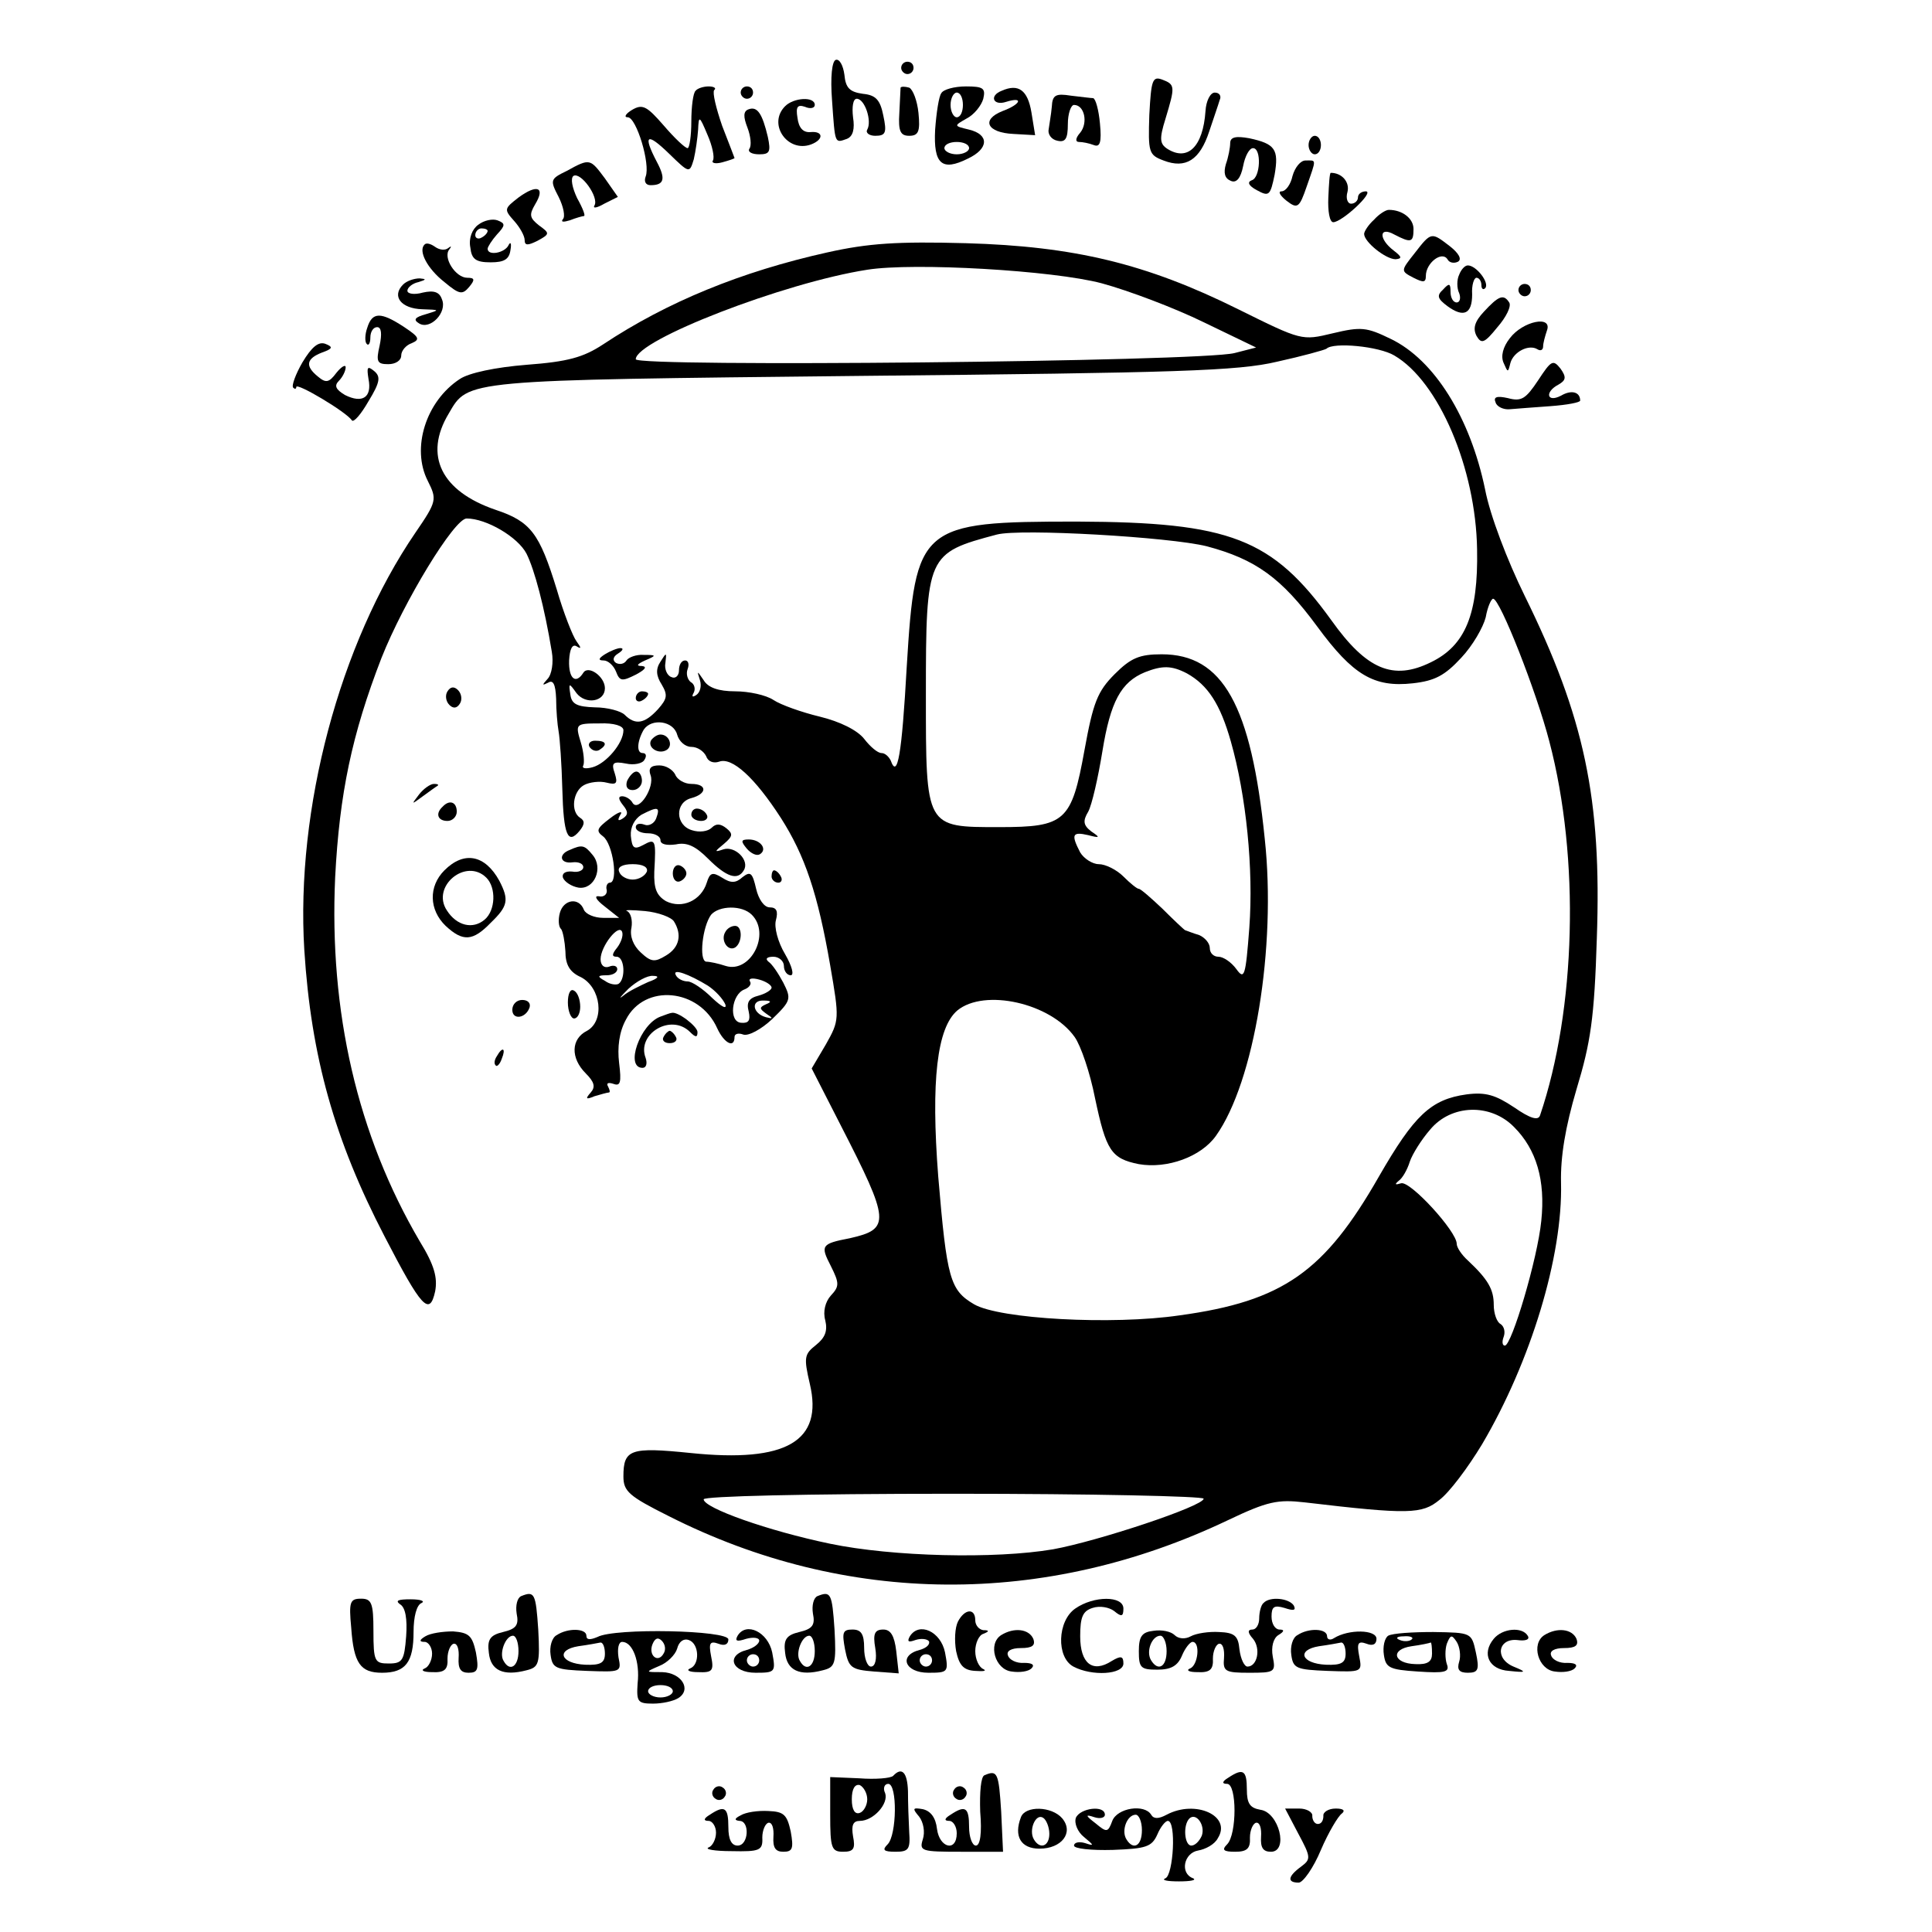 <?xml version="1.0" standalone="no"?>
<!DOCTYPE svg PUBLIC "-//W3C//DTD SVG 20010904//EN"
 "http://www.w3.org/TR/2001/REC-SVG-20010904/DTD/svg10.dtd">
<svg version="1.0" xmlns="http://www.w3.org/2000/svg"
 width="313pt" height="313pt" viewBox="0 0 313 313"
 preserveAspectRatio="xMidYMid meet">
<g transform="translate(0,313) scale(0.1,-0.1)"
fill="#000000" stroke="none">
<path d="M1354 3033 c-6 -2 -9 -27 -6 -66 5 -71 4 -69 24 -62 10 4 13 16 10
35 -2 17 0 30 6 30 13 0 25 -36 17 -50 -3 -5 3 -10 13 -10 17 0 19 5 13 33 -5
25 -12 33 -33 35 -21 3 -28 9 -30 31 -2 15 -8 26 -14 24z"/>
<path d="M1460 3020 c0 -5 5 -10 10 -10 6 0 10 5 10 10 0 6 -4 10 -10 10 -5 0
-10 -4 -10 -10z"/>
<path d="M1862 2944 c-2 -61 -1 -65 23 -74 36 -14 59 1 74 47 7 21 15 44 17
51 3 6 0 12 -8 12 -7 0 -14 -13 -15 -30 -4 -58 -29 -82 -62 -61 -12 8 -13 16
-3 48 16 53 16 56 -5 64 -16 6 -18 -1 -21 -57z"/>
<path d="M1127 2983 c-4 -3 -7 -26 -7 -50 0 -23 -3 -43 -6 -43 -4 0 -21 16
-39 37 -27 31 -34 35 -51 25 -10 -6 -14 -12 -7 -12 14 0 37 -76 29 -96 -3 -8
0 -14 8 -14 22 0 25 10 10 38 -23 44 -16 48 20 13 33 -32 33 -32 40 -9 3 13 6
34 7 48 1 23 2 23 15 -8 8 -18 12 -37 9 -42 -3 -4 4 -6 15 -3 11 3 20 6 20 7
0 0 -9 24 -20 52 -10 29 -16 54 -13 58 4 3 0 6 -9 6 -8 0 -18 -3 -21 -7z"/>
<path d="M1200 2980 c0 -5 5 -10 10 -10 6 0 10 5 10 10 0 6 -4 10 -10 10 -5 0
-10 -4 -10 -10z"/>
<path d="M1459 2988 c0 -1 -1 -20 -2 -41 -2 -30 2 -37 16 -37 15 0 18 7 15 37
-2 20 -9 38 -15 41 -7 2 -13 2 -14 0z"/>
<path d="M1525 2979 c-4 -5 -8 -32 -10 -59 -3 -56 11 -68 53 -47 34 16 35 39
2 47 -25 6 -25 6 -4 18 12 6 24 21 27 32 4 17 0 20 -28 20 -19 0 -37 -5 -40
-11z m35 -19 c0 -11 -4 -20 -10 -20 -5 0 -10 9 -10 20 0 11 5 20 10 20 6 0 10
-9 10 -20z m10 -70 c0 -5 -9 -10 -20 -10 -11 0 -20 5 -20 10 0 6 9 10 20 10
11 0 20 -4 20 -10z"/>
<path d="M1623 2983 c-21 -8 -14 -25 7 -18 29 9 24 -4 -6 -15 -35 -14 -25 -35
18 -37 l35 -2 -6 37 c-6 36 -21 47 -48 35z"/>
<path d="M1704 2957 c-1 -12 -4 -28 -5 -36 -2 -8 4 -17 14 -19 13 -3 17 3 17
27 0 17 5 31 10 31 17 0 23 -29 10 -45 -8 -9 -8 -15 -2 -15 6 0 16 -2 24 -5
10 -4 13 4 10 35 -2 22 -7 40 -11 41 -3 0 -19 2 -36 4 -25 4 -30 1 -31 -18z"/>
<path d="M1272 2958 c-29 -29 4 -76 42 -62 21 8 20 22 -1 20 -12 -1 -19 7 -21
23 -3 18 0 22 12 18 9 -4 16 -2 16 3 0 14 -34 12 -48 -2z"/>
<path d="M1213 2953 c-9 -3 -9 -12 -2 -30 5 -13 7 -29 3 -34 -3 -5 4 -9 16 -9
17 0 19 4 14 28 -9 38 -17 50 -31 45z"/>
<path d="M1993 2898 c0 -7 -3 -23 -7 -34 -4 -14 -2 -23 8 -27 9 -4 16 4 20 24
3 16 10 29 16 29 14 0 12 -48 -2 -52 -8 -3 -5 -9 8 -16 20 -11 22 -9 29 25 7
41 1 50 -41 59 -22 4 -31 2 -31 -8z"/>
<path d="M2120 2895 c0 -8 5 -15 10 -15 6 0 10 7 10 15 0 8 -4 15 -10 15 -5 0
-10 -7 -10 -15z"/>
<path d="M918 2853 c-27 -13 -27 -15 -13 -42 8 -16 11 -32 7 -36 -4 -5 1 -5
11 -2 10 4 21 7 23 7 3 0 -2 13 -11 29 -8 17 -11 32 -6 36 12 7 42 -35 34 -48
-3 -5 4 -4 16 3 l22 11 -21 30 c-24 32 -24 33 -62 12z"/>
<path d="M2094 2845 c-3 -14 -11 -25 -18 -25 -6 0 -2 -7 8 -15 18 -14 21 -12
33 23 16 46 16 42 -2 42 -8 0 -17 -11 -21 -25z"/>
<path d="M2152 2810 c-1 -22 2 -40 8 -40 14 0 67 49 53 50 -7 0 -13 -4 -13
-10 0 -5 -5 -10 -11 -10 -6 0 -9 9 -6 19 4 16 -9 31 -27 31 -2 0 -3 -18 -4
-40z"/>
<path d="M840 2810 c-23 -18 -24 -19 -7 -38 9 -10 17 -24 17 -31 0 -9 5 -9 21
-1 20 11 20 12 2 25 -15 12 -16 17 -6 34 17 28 3 33 -27 11z"/>
<path d="M2226 2774 c-9 -8 -16 -19 -16 -23 0 -13 35 -41 51 -41 11 1 10 4 -3
14 -25 19 -24 40 1 26 27 -14 31 -13 31 9 0 17 -18 31 -40 31 -5 0 -16 -7 -24
-16z"/>
<path d="M775 2766 c-10 -7 -16 -22 -13 -37 2 -19 9 -24 33 -24 22 0 30 5 32
20 2 11 0 14 -3 8 -6 -13 -34 -18 -34 -6 0 3 7 14 15 23 14 15 14 18 1 23 -8
3 -22 0 -31 -7z m15 -10 c0 -3 -4 -8 -10 -11 -5 -3 -10 -1 -10 4 0 6 5 11 10
11 6 0 10 -2 10 -4z"/>
<path d="M2292 2720 c-23 -29 -23 -29 -2 -40 16 -8 20 -8 20 3 0 21 26 41 35
27 3 -6 11 -7 17 -4 7 4 1 14 -13 25 -30 23 -30 24 -57 -11z"/>
<path d="M688 2734 c-11 -10 4 -39 32 -61 24 -20 29 -21 40 -8 10 12 9 15 -3
15 -19 0 -40 33 -29 46 4 5 3 6 -2 2 -5 -4 -14 -3 -21 2 -7 5 -14 7 -17 4z"/>
<path d="M1340 2721 c-139 -31 -259 -80 -363 -149 -32 -21 -57 -28 -124 -33
-50 -4 -93 -13 -108 -23 -55 -36 -79 -112 -52 -165 15 -30 15 -33 -20 -84
-123 -180 -194 -448 -180 -676 11 -173 49 -308 130 -464 60 -116 73 -130 82
-89 4 22 -1 42 -25 81 -101 172 -147 372 -137 590 7 135 27 231 75 355 36 91
118 226 138 226 32 0 83 -30 97 -57 13 -26 29 -86 41 -159 3 -17 0 -37 -7 -44
-9 -10 -9 -11 1 -6 8 5 12 -2 13 -26 0 -18 2 -42 4 -53 2 -11 5 -53 6 -93 2
-76 9 -91 28 -68 8 10 9 16 1 21 -16 10 -12 43 6 53 9 5 26 7 37 4 16 -4 18
-1 13 15 -6 17 -3 20 18 16 13 -3 27 0 30 6 4 6 3 11 -3 11 -10 0 -9 19 2 38
13 19 48 14 54 -8 3 -11 13 -20 23 -20 10 0 20 -7 24 -15 3 -9 12 -12 21 -9
21 8 58 -26 100 -91 39 -61 60 -123 80 -239 15 -87 15 -89 -7 -128 l-23 -39
47 -92 c80 -156 81 -168 15 -183 -47 -9 -48 -12 -31 -45 14 -28 14 -33 0 -48
-9 -10 -13 -26 -9 -40 4 -17 0 -28 -15 -40 -19 -15 -20 -20 -10 -63 22 -93
-38 -128 -193 -112 -98 10 -109 6 -109 -38 0 -24 9 -32 73 -64 288 -146 610
-148 906 -7 65 31 81 34 125 29 169 -20 190 -19 218 4 16 12 46 52 69 90 79
134 131 305 128 424 -1 42 7 90 25 151 23 76 29 115 33 245 8 226 -20 358
-117 555 -28 57 -56 130 -64 172 -24 116 -82 210 -153 244 -39 19 -48 20 -94
9 -50 -12 -50 -12 -153 39 -149 74 -266 102 -441 107 -111 3 -158 0 -225 -15z
m445 -50 c44 -12 118 -40 165 -63 l85 -41 -35 -9 c-56 -14 -970 -23 -970 -10
0 31 240 124 375 145 75 12 301 -1 380 -22z m474 -117 c72 -42 132 -183 134
-314 2 -105 -19 -156 -75 -183 -61 -30 -104 -12 -161 68 -96 133 -164 159
-412 160 -255 0 -262 -6 -276 -235 -8 -143 -15 -183 -26 -152 -3 6 -9 12 -15
12 -6 0 -18 10 -28 23 -11 14 -39 28 -72 36 -29 7 -63 19 -75 27 -12 8 -40 14
-62 14 -27 0 -44 6 -51 18 -11 16 -11 16 -6 0 3 -10 0 -20 -6 -24 -6 -4 -8 -3
-4 4 3 6 1 14 -5 17 -5 4 -8 13 -5 21 3 8 1 14 -4 14 -6 0 -10 -7 -10 -16 0
-9 -6 -14 -12 -11 -7 2 -12 13 -10 23 2 17 2 18 -8 2 -8 -12 -7 -23 2 -37 10
-17 9 -23 -6 -40 -22 -24 -37 -26 -54 -9 -6 6 -28 12 -48 12 -29 1 -38 5 -40
21 -3 19 -2 19 10 2 15 -19 46 -14 46 8 0 19 -27 38 -35 25 -12 -19 -24 -10
-23 20 1 18 5 27 12 23 8 -5 8 -3 0 8 -6 8 -21 46 -32 84 -28 91 -42 110 -99
129 -88 30 -117 88 -76 156 32 55 21 54 668 61 513 5 611 8 674 23 41 9 77 19
80 21 11 11 85 4 110 -11z m-304 -309 c79 -21 121 -51 179 -130 58 -79 92 -99
155 -92 36 4 52 13 78 41 19 20 36 50 40 66 3 17 9 30 12 30 11 0 70 -150 91
-231 50 -190 43 -435 -15 -606 -3 -9 -16 -5 -42 13 -30 20 -46 25 -77 21 -58
-8 -85 -34 -142 -133 -88 -154 -155 -202 -323 -225 -109 -16 -292 -6 -333 18
-39 23 -44 41 -58 207 -12 155 -2 241 31 269 44 36 151 12 190 -43 10 -14 25
-58 33 -99 18 -85 26 -98 71 -107 46 -8 101 12 125 46 62 87 98 305 79 481
-22 217 -68 299 -167 299 -36 0 -50 -6 -76 -32 -28 -28 -35 -46 -49 -123 -21
-116 -31 -125 -138 -125 -120 0 -119 -2 -119 215 0 226 2 229 115 259 38 10
280 -4 340 -19z m-32 -206 c34 -19 54 -50 71 -110 25 -88 37 -207 30 -302 -6
-79 -8 -85 -21 -67 -8 11 -21 20 -29 20 -8 0 -14 6 -14 14 0 8 -8 17 -17 21
-10 3 -20 7 -23 8 -2 1 -19 17 -37 35 -18 17 -35 32 -38 32 -3 0 -14 9 -25 20
-11 11 -29 20 -40 20 -10 0 -24 9 -30 19 -15 29 -13 34 13 28 19 -5 20 -4 5 6
-13 10 -14 17 -5 32 6 11 16 55 23 98 13 80 30 112 69 128 28 11 43 11 68 -2z
m-913 -92 c0 -21 -28 -54 -50 -60 -11 -3 -18 -2 -15 3 2 4 1 21 -4 37 -9 30
-9 31 30 31 24 1 39 -4 39 -11z m1443 -643 c36 -36 51 -86 44 -152 -6 -61 -48
-202 -59 -202 -4 0 -5 6 -2 14 3 8 1 17 -5 21 -6 3 -11 17 -11 31 0 25 -9 41
-42 72 -10 9 -18 21 -18 27 0 20 -75 102 -90 98 -10 -3 -11 -2 -4 4 6 4 14 18
18 31 4 12 19 36 33 52 34 41 98 43 136 4z m-503 -602 c0 -12 -172 -69 -244
-82 -94 -16 -260 -12 -361 9 -101 21 -205 58 -205 72 0 5 163 9 405 9 223 0
405 -4 405 -8z"/>
<path d="M980 2070 c-11 -7 -11 -10 -2 -10 7 0 16 -8 20 -18 6 -16 10 -16 32
-5 15 8 19 13 10 14 -10 0 -8 3 5 9 19 8 19 9 -2 9 -12 1 -25 -4 -28 -9 -4 -6
-11 -7 -17 -4 -6 4 -5 10 3 15 8 5 10 9 4 9 -5 0 -17 -5 -25 -10z"/>
<path d="M1030 1999 c0 -5 5 -7 10 -4 6 3 10 8 10 11 0 2 -4 4 -10 4 -5 0 -10
-5 -10 -11z"/>
<path d="M955 1920 c4 -6 11 -8 16 -5 14 9 11 15 -7 15 -8 0 -12 -5 -9 -10z"/>
<path d="M2364 2685 c-4 -8 -4 -22 0 -30 3 -8 1 -15 -4 -15 -6 0 -10 8 -10 17
0 14 -2 15 -12 4 -11 -10 -9 -15 7 -27 26 -19 40 -13 40 19 -1 15 3 27 7 27 4
0 8 -5 8 -12 0 -6 3 -8 6 -5 8 8 -14 37 -28 37 -5 0 -11 -7 -14 -15z"/>
<path d="M653 2669 c-19 -19 -3 -39 31 -40 29 -1 29 -1 6 -8 -18 -5 -21 -9
-11 -15 18 -11 46 18 37 39 -4 12 -13 15 -31 11 -14 -4 -25 -2 -25 3 0 5 8 12
18 14 13 4 13 5 2 6 -9 0 -21 -4 -27 -10z"/>
<path d="M2460 2660 c0 -5 5 -10 10 -10 6 0 10 5 10 10 0 6 -4 10 -10 10 -5 0
-10 -4 -10 -10z"/>
<path d="M2404 2625 c-15 -16 -18 -27 -12 -39 8 -14 13 -12 34 14 14 16 23 34
19 40 -9 14 -17 11 -41 -15z"/>
<path d="M595 2599 c-4 -11 -4 -23 -1 -26 3 -4 6 1 6 10 0 10 5 17 11 17 7 0
8 -11 4 -30 -6 -26 -4 -30 14 -30 12 0 21 6 21 14 0 8 8 17 17 20 14 6 12 10
-12 26 -38 25 -52 25 -60 -1z"/>
<path d="M2446 2582 c-11 -14 -15 -29 -10 -40 7 -16 7 -16 11 0 5 18 30 31 44
22 5 -3 9 -1 9 5 0 5 3 16 6 25 10 26 -39 16 -60 -12z"/>
<path d="M490 2543 c-11 -19 -18 -38 -15 -41 3 -3 5 -2 5 1 0 8 82 -41 90 -54
3 -4 15 10 27 31 19 31 20 40 9 49 -11 9 -12 6 -9 -13 6 -30 -10 -40 -38 -26
-15 9 -18 15 -10 23 6 6 11 16 11 22 0 5 -7 1 -15 -9 -12 -16 -17 -17 -30 -6
-21 17 -19 29 7 39 17 6 18 9 5 14 -11 4 -22 -5 -37 -30z"/>
<path d="M2492 2514 c-20 -30 -27 -35 -49 -29 -18 4 -24 2 -20 -7 2 -7 13 -12
23 -11 10 1 40 3 66 5 27 2 48 6 48 9 0 14 -14 18 -31 8 -23 -12 -27 6 -4 18
12 7 13 12 3 26 -12 15 -15 13 -36 -19z"/>
<path d="M725 2010 c-4 -6 -3 -16 3 -22 6 -6 12 -6 17 2 4 6 3 16 -3 22 -6 6
-12 6 -17 -2z"/>
<path d="M1055 1931 c-7 -12 12 -24 25 -16 11 7 4 25 -10 25 -5 0 -11 -4 -15
-9z"/>
<path d="M1054 1874 c7 -19 -19 -60 -29 -45 -3 6 -11 11 -17 11 -7 0 -6 -5 1
-14 9 -11 9 -16 0 -22 -8 -5 -9 -3 -4 6 5 7 -3 5 -17 -6 -21 -16 -23 -20 -11
-29 16 -12 25 -75 11 -75 -4 0 -7 -6 -5 -12 1 -7 -5 -12 -13 -10 -8 1 -4 -6 9
-16 l24 -19 -26 0 c-14 0 -28 6 -31 13 -8 21 -33 17 -39 -5 -3 -11 -2 -23 2
-26 3 -4 6 -20 7 -36 0 -22 7 -34 25 -42 33 -17 39 -71 10 -87 -26 -13 -27
-44 -2 -69 14 -14 16 -22 8 -31 -9 -10 -8 -12 6 -6 10 3 21 6 23 6 3 0 2 4 -1
10 -3 5 0 7 9 4 11 -4 13 2 9 34 -3 25 0 50 11 70 30 59 119 51 148 -14 11
-24 28 -33 28 -14 0 5 6 7 14 4 8 -3 29 8 47 25 31 30 31 33 18 59 -8 15 -18
30 -24 34 -6 5 -2 8 8 8 9 0 17 -7 17 -15 0 -8 5 -15 11 -15 6 0 2 15 -9 34
-12 20 -18 44 -15 55 4 15 1 21 -10 21 -9 0 -18 13 -22 30 -6 26 -9 29 -22 19
-11 -10 -19 -10 -33 -1 -16 10 -20 8 -25 -8 -9 -29 -40 -43 -66 -30 -15 9 -20
20 -19 48 3 52 2 54 -18 43 -15 -8 -18 -5 -20 15 -1 14 6 27 17 34 27 14 31
13 24 -6 -3 -8 -12 -13 -19 -10 -8 3 -14 1 -14 -4 0 -6 9 -10 20 -10 11 0 20
-5 20 -11 0 -7 10 -9 25 -7 18 4 32 -3 52 -23 30 -30 48 -36 58 -19 10 16 -14
40 -33 34 -15 -5 -15 -4 1 9 14 12 15 16 4 25 -10 8 -17 8 -24 1 -6 -6 -20 -8
-32 -4 -27 8 -28 45 -1 52 26 7 26 23 0 23 -11 0 -23 7 -26 15 -4 8 -15 15
-26 15 -14 0 -18 -5 -14 -16z m-6 -156 c-3 -7 -13 -13 -23 -13 -10 0 -20 6
-22 13 -3 7 5 12 22 12 17 0 25 -5 23 -12z m44 -81 c13 -21 9 -42 -13 -55 -18
-11 -24 -11 -41 5 -12 11 -18 26 -15 40 2 12 -1 24 -7 27 -6 2 7 2 29 0 21 -2
43 -10 47 -17z m126 11 c31 -31 -2 -95 -42 -83 -12 4 -26 7 -32 7 -12 2 -6 57
8 76 13 15 50 16 66 0z m-218 -53 c-9 -11 -9 -15 -1 -15 13 0 15 -36 3 -44 -4
-2 -14 -1 -22 5 -13 7 -12 9 3 9 9 0 17 4 17 10 0 5 -6 7 -13 4 -8 -3 -14 2
-14 12 0 21 30 59 35 44 2 -6 -2 -17 -8 -25z m147 -62 c12 -8 24 -21 28 -30 3
-9 -6 -4 -21 10 -15 15 -33 27 -40 27 -7 0 -16 4 -19 10 -7 12 21 2 52 -17z
m-97 6 c-13 -6 -32 -15 -40 -22 -9 -7 -5 -2 8 11 13 12 31 22 40 21 11 0 9 -4
-8 -10z m200 -9 c0 -4 -10 -10 -21 -13 -16 -4 -20 -11 -16 -26 3 -14 0 -19
-12 -18 -21 1 -16 46 5 54 8 3 12 9 9 13 -3 5 4 6 15 3 11 -3 20 -9 20 -13z
m-9 -27 c-11 -5 -11 -7 0 -15 12 -8 12 -9 0 -6 -22 6 -25 28 -4 27 12 0 14 -2
4 -6z"/>
<path d="M1175 1620 c-8 -13 4 -32 16 -25 12 8 12 35 0 35 -6 0 -13 -4 -16
-10z"/>
<path d="M1016 1865 c-3 -9 0 -15 9 -15 8 0 15 7 15 15 0 8 -4 15 -9 15 -5 0
-11 -7 -15 -15z"/>
<path d="M679 1843 c-13 -17 -13 -17 6 -3 11 8 22 16 24 17 2 2 0 3 -6 3 -6 0
-17 -8 -24 -17z"/>
<path d="M717 1823 c-12 -11 -8 -23 8 -23 8 0 15 7 15 15 0 16 -12 20 -23 8z"/>
<path d="M1120 1810 c0 -5 7 -10 16 -10 8 0 12 5 9 10 -3 6 -10 10 -16 10 -5
0 -9 -4 -9 -10z"/>
<path d="M1210 1755 c7 -8 16 -12 21 -9 13 8 1 24 -18 24 -13 0 -13 -3 -3 -15z"/>
<path d="M923 1753 c-19 -7 -16 -23 5 -20 9 1 17 -2 17 -8 0 -5 -8 -9 -18 -7
-11 1 -17 -3 -15 -10 3 -7 14 -14 25 -16 26 -4 41 32 23 53 -13 16 -17 17 -37
8z"/>
<path d="M720 1720 c-26 -26 -25 -64 2 -90 28 -26 44 -25 73 5 28 27 30 37 14
68 -23 42 -57 49 -89 17z m68 -12 c16 -16 15 -53 -3 -68 -19 -16 -45 -10 -61
15 -26 39 31 86 64 53z"/>
<path d="M1090 1715 c0 -9 5 -15 11 -13 6 2 11 8 11 13 0 5 -5 11 -11 13 -6 2
-11 -4 -11 -13z"/>
<path d="M1250 1710 c0 -5 5 -10 11 -10 5 0 7 5 4 10 -3 6 -8 10 -11 10 -2 0
-4 -4 -4 -10z"/>
<path d="M920 1506 c0 -14 5 -26 10 -26 6 0 10 9 10 19 0 11 -4 23 -10 26 -6
4 -10 -5 -10 -19z"/>
<path d="M830 1494 c0 -17 22 -14 28 4 2 7 -3 12 -12 12 -9 0 -16 -7 -16 -16z"/>
<path d="M1070 1483 c-33 -12 -58 -83 -29 -83 6 0 8 7 5 16 -15 39 41 73 72
42 9 -9 12 -9 12 0 0 9 -32 34 -42 31 -2 0 -10 -3 -18 -6z"/>
<path d="M1075 1450 c-3 -5 1 -10 10 -10 9 0 13 5 10 10 -3 6 -8 10 -10 10 -2
0 -7 -4 -10 -10z"/>
<path d="M805 1419 c-4 -6 -5 -12 -2 -15 2 -3 7 2 10 11 7 17 1 20 -8 4z"/>
<path d="M844 544 c-6 -3 -9 -15 -7 -28 4 -19 -1 -25 -22 -30 -21 -5 -26 -12
-23 -34 3 -28 23 -38 61 -28 20 5 22 10 19 66 -4 59 -6 63 -28 54z m-4 -89 c0
-25 -14 -34 -24 -16 -8 12 3 41 15 41 5 0 9 -11 9 -25z"/>
<path d="M1324 544 c-6 -3 -9 -15 -7 -28 4 -19 -1 -25 -22 -30 -21 -5 -26 -12
-23 -34 3 -28 23 -38 61 -28 20 5 22 10 19 66 -4 59 -6 63 -28 54z m-4 -89 c0
-25 -14 -34 -24 -16 -8 12 3 41 15 41 5 0 9 -11 9 -25z"/>
<path d="M569 493 c4 -58 15 -73 50 -73 38 0 51 17 51 66 0 25 5 44 13 47 6 3
-1 6 -18 6 -20 0 -25 -2 -17 -8 9 -5 12 -24 10 -52 -3 -39 -6 -44 -28 -44 -23
0 -25 3 -25 53 0 45 -3 52 -20 52 -18 0 -20 -5 -16 -47z"/>
<path d="M1742 524 c-29 -20 -31 -79 -3 -94 30 -16 81 -13 81 5 0 12 -4 13
-19 4 -31 -20 -51 -4 -51 40 0 31 4 41 20 46 12 4 27 1 35 -5 12 -10 15 -9 15
4 0 21 -48 21 -78 0z"/>
<path d="M2047 533 c-4 -3 -7 -15 -7 -25 0 -10 -5 -18 -11 -18 -8 0 -8 -5 1
-15 13 -16 7 -45 -9 -45 -5 0 -11 12 -13 28 -2 22 -8 27 -33 28 -16 1 -37 -2
-46 -7 -9 -5 -20 -4 -26 2 -6 6 -21 9 -34 7 -19 -2 -24 -9 -24 -33 0 -27 3
-30 30 -30 22 0 33 6 40 23 5 12 13 22 17 22 13 0 9 -38 -4 -43 -7 -3 -2 -6
12 -6 20 -1 26 4 25 22 0 12 5 23 10 24 6 1 9 -9 8 -23 -2 -22 2 -24 41 -24
41 0 43 1 38 26 -3 16 1 30 9 35 10 6 10 9 2 9 -7 0 -13 9 -13 21 0 16 4 19
21 14 15 -5 19 -4 15 4 -8 12 -39 15 -49 4z m-157 -78 c0 -26 -14 -33 -25 -15
-9 14 1 40 15 40 5 0 10 -11 10 -25z"/>
<path d="M1552 503 c-5 -10 -6 -31 -3 -48 5 -23 12 -31 31 -32 14 -1 19 0 13
3 -7 3 -13 16 -13 29 0 13 6 26 13 28 10 4 10 6 0 6 -7 1 -13 8 -13 16 0 20
-17 19 -28 -2z"/>
<path d="M689 479 c-10 -6 -10 -9 -1 -9 6 0 12 -9 12 -19 0 -11 -6 -22 -12
-24 -7 -3 -2 -6 12 -6 20 -1 26 4 25 22 0 12 5 23 10 24 6 1 9 -9 8 -23 -1
-17 3 -24 16 -24 15 0 17 5 12 33 -6 27 -11 32 -37 34 -17 0 -37 -3 -45 -8z"/>
<path d="M902 481 c-8 -4 -12 -19 -10 -32 3 -22 8 -24 59 -26 55 -2 56 -2 51
22 -2 14 0 25 6 25 17 0 29 -32 25 -67 -2 -30 0 -33 25 -33 15 0 33 4 41 9 22
14 5 41 -26 42 -28 0 -28 0 -5 10 13 5 26 18 29 28 3 12 11 17 19 14 17 -6 18
-40 2 -46 -7 -3 -1 -6 13 -6 23 -1 26 2 21 26 -4 21 -2 25 12 20 10 -4 16 -1
16 7 0 15 -184 19 -212 4 -12 -5 -18 -5 -18 2 0 12 -30 13 -48 1z m173 -30
c-9 -16 -25 -3 -18 15 4 10 9 12 15 6 6 -6 7 -15 3 -21z m-95 0 c0 -15 -7 -19
-32 -18 -40 2 -48 24 -11 30 15 2 31 5 36 6 4 0 7 -8 7 -18z m110 -61 c0 -5
-9 -10 -20 -10 -11 0 -20 5 -20 10 0 6 9 10 20 10 11 0 20 -4 20 -10z"/>
<path d="M1195 480 c-5 -9 -1 -10 14 -5 11 3 21 2 21 -3 0 -5 -9 -12 -20 -15
-35 -9 -24 -37 14 -37 32 0 33 1 27 33 -7 33 -42 50 -56 27z m35 -40 c0 -5 -4
-10 -10 -10 -5 0 -10 5 -10 10 0 6 5 10 10 10 6 0 10 -4 10 -10z"/>
<path d="M1369 458 c6 -30 10 -33 47 -36 l40 -3 -4 36 c-3 25 -9 35 -21 35
-14 0 -17 -7 -13 -30 3 -18 0 -30 -7 -30 -6 0 -11 14 -11 30 0 23 -5 30 -19
30 -16 0 -17 -5 -12 -32z"/>
<path d="M1474 479 c-5 -9 -2 -10 9 -6 9 3 19 2 22 -2 2 -5 -4 -11 -15 -14
-35 -9 -24 -37 14 -37 32 0 33 1 27 33 -7 34 -42 50 -57 26z m36 -39 c0 -5 -4
-10 -10 -10 -5 0 -10 5 -10 10 0 6 5 10 10 10 6 0 10 -4 10 -10z"/>
<path d="M1622 481 c-22 -14 -10 -56 17 -59 13 -2 27 0 32 5 6 6 1 9 -12 9
-12 -1 -24 5 -26 12 -3 7 5 12 21 12 18 0 24 4 20 15 -7 16 -31 19 -52 6z"/>
<path d="M2102 481 c-8 -4 -12 -19 -10 -32 3 -22 8 -24 59 -26 56 -2 56 -2 51
24 -4 21 -2 25 12 20 10 -4 16 -1 16 8 0 15 -45 16 -69 1 -6 -4 -11 -2 -11 3
0 13 -30 14 -48 2z m78 -30 c0 -15 -7 -19 -32 -18 -40 2 -48 24 -11 30 15 2
31 5 36 6 4 0 7 -8 7 -18z"/>
<path d="M2249 480 c-6 -4 -9 -18 -7 -31 3 -21 9 -24 55 -27 44 -3 52 -1 47
12 -3 9 -3 24 0 33 6 15 8 15 16 3 5 -8 7 -23 4 -32 -4 -13 0 -18 14 -18 17 0
19 5 13 33 -7 32 -7 32 -69 33 -33 0 -66 -2 -73 -6z m38 -6 c-3 -3 -12 -4 -19
-1 -8 3 -5 6 6 6 11 1 17 -2 13 -5z m33 -23 c0 -13 -7 -18 -27 -17 -36 1 -41
24 -6 29 15 2 29 5 31 6 1 0 2 -7 2 -18z"/>
<path d="M2420 475 c-20 -24 -8 -50 25 -52 28 -3 29 -2 7 7 -31 13 -25 46 6
43 14 -2 21 1 17 7 -9 15 -41 12 -55 -5z"/>
<path d="M2502 481 c-22 -14 -10 -56 17 -59 13 -2 27 0 32 5 6 6 1 9 -12 9
-12 -1 -24 5 -26 12 -3 7 5 12 21 12 18 0 24 4 20 15 -7 16 -31 19 -52 6z"/>
<path d="M1447 253 c-4 -4 -29 -6 -55 -4 l-47 2 0 -61 c0 -54 2 -60 21 -60 17
0 20 5 16 25 -3 18 0 25 11 25 22 0 47 28 41 45 -4 8 -1 15 5 15 15 0 14 -83
-1 -98 -9 -9 -7 -12 13 -12 21 0 24 4 22 32 -1 18 -2 48 -2 66 -1 31 -10 40
-24 25z m-42 -38 c0 -10 -6 -20 -12 -22 -8 -3 -13 5 -13 22 0 17 5 25 13 23 6
-3 12 -13 12 -23z"/>
<path d="M1595 254 c-6 -2 -8 -28 -7 -59 3 -35 0 -55 -7 -55 -6 0 -11 14 -11
30 0 32 -6 36 -30 20 -10 -6 -11 -10 -2 -10 6 0 12 -9 12 -20 0 -31 -28 -24
-32 7 -2 18 -10 29 -23 32 -17 3 -17 1 -6 -12 7 -9 10 -25 6 -37 -6 -19 -2
-20 62 -20 l68 0 -3 65 c-4 63 -6 68 -27 59z"/>
<path d="M1990 250 c-10 -6 -11 -10 -2 -10 16 0 16 -82 0 -98 -9 -9 -6 -12 13
-12 19 0 25 5 24 23 0 12 5 23 10 24 6 1 9 -9 8 -23 -1 -17 3 -24 16 -24 29 0
13 64 -17 68 -17 3 -22 10 -22 33 0 31 -6 35 -30 19z"/>
<path d="M1156 231 c-4 -5 -2 -12 3 -15 5 -4 12 -2 15 3 4 5 2 12 -3 15 -5 4
-12 2 -15 -3z"/>
<path d="M1546 231 c-4 -5 -2 -12 3 -15 5 -4 12 -2 15 3 4 5 2 12 -3 15 -5 4
-12 2 -15 -3z"/>
<path d="M1150 190 c-10 -6 -11 -10 -2 -10 6 0 12 -9 12 -19 0 -11 -6 -22 -12
-24 -7 -3 10 -6 37 -6 46 -1 51 1 50 22 0 12 5 23 10 24 6 1 9 -9 8 -23 -1
-17 3 -24 16 -24 15 0 17 5 12 33 -6 27 -11 32 -36 33 -17 1 -37 -2 -45 -7
-10 -5 -11 -8 -2 -9 17 0 15 -40 -3 -40 -10 0 -15 10 -15 30 0 32 -6 36 -30
20z"/>
<path d="M1654 186 c-12 -31 0 -51 30 -51 36 0 56 26 37 49 -17 20 -60 21 -67
2z m46 -27 c0 -20 -15 -26 -25 -9 -9 15 3 43 15 35 5 -3 10 -15 10 -26z"/>
<path d="M1743 185 c-3 -9 3 -23 13 -31 17 -14 17 -15 2 -10 -10 3 -18 1 -18
-4 0 -5 28 -8 63 -7 54 2 63 5 72 25 5 12 13 22 17 22 14 0 9 -88 -4 -93 -7
-3 3 -5 22 -5 19 0 29 2 23 5 -22 8 -15 41 8 45 12 2 27 10 32 20 23 36 -36
63 -83 38 -13 -7 -21 -7 -25 0 -11 18 -55 11 -63 -10 -7 -19 -9 -19 -27 -4
-17 13 -17 15 -2 10 9 -3 17 -1 17 4 0 16 -40 11 -47 -5z m107 -20 c0 -26 -14
-33 -25 -15 -9 14 1 40 15 40 5 0 10 -11 10 -25z m97 -9 c-4 -9 -11 -16 -17
-16 -11 0 -14 33 -3 44 11 10 26 -11 20 -28z"/>
<path d="M2103 160 c21 -39 21 -42 5 -54 -22 -16 -23 -26 -4 -26 7 0 24 24 36
53 12 28 28 55 34 59 6 5 2 8 -10 8 -12 0 -21 -6 -20 -12 0 -7 -3 -13 -9 -13
-5 0 -9 6 -9 13 1 6 -9 12 -21 12 l-23 0 21 -40z"/>
</g>
</svg>
